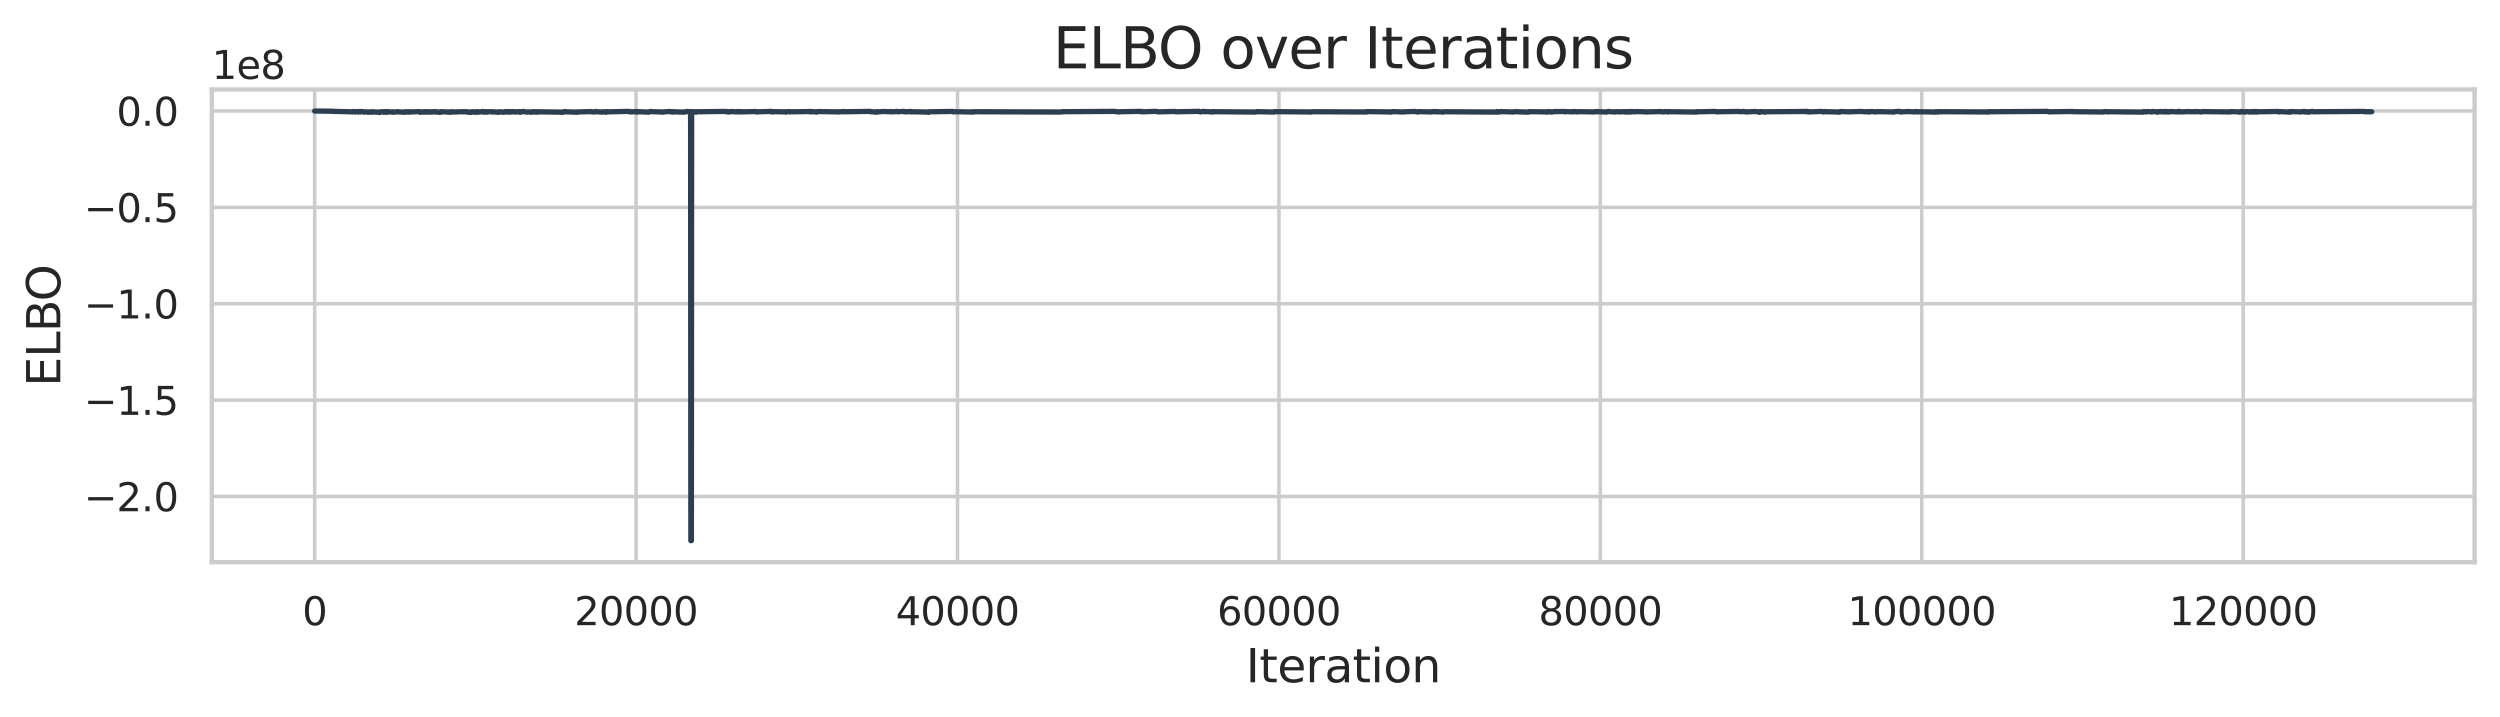 <?xml version="1.0" encoding="utf-8" standalone="no"?>
<!DOCTYPE svg PUBLIC "-//W3C//DTD SVG 1.1//EN"
  "http://www.w3.org/Graphics/SVG/1.1/DTD/svg11.dtd">
<svg xmlns:xlink="http://www.w3.org/1999/xlink" width="708.083pt" height="203.145pt" viewBox="0 0 708.083 203.145" xmlns="http://www.w3.org/2000/svg" version="1.1">
 <defs>
  <style type="text/css">*{stroke-linejoin: round; stroke-linecap: butt}</style>
 </defs>
 <g id="figure_1">
  <g id="patch_1">
   <path d="M 0 203.145 
L 708.083 203.145 
L 708.083 0 
L 0 0 
z
" style="fill: #ffffff"/>
  </g>
  <g id="axes_1">
   <g id="patch_2">
    <path d="M 59.993 159.218 
L 700.883 159.218 
L 700.883 25.358 
L 59.993 25.358 
z
" style="fill: #ffffff"/>
   </g>
   <g id="matplotlib.axis_1">
    <g id="xtick_1">
     <g id="line2d_1">
      <path d="M 89.124 159.218 
L 89.124 25.358 
" clip-path="url(#pc1c35d0d54)" style="fill: none; stroke: #cccccc; stroke-linecap: round"/>
     </g>
     <g id="text_1">
      <!-- 0 -->
      <g style="fill: #262626" transform="translate(85.625 177.076) scale(0.11 -0.11)">
       <defs>
        <path id="DejaVuSans-30" d="M 2034 4250 
Q 1547 4250 1301 3770 
Q 1056 3291 1056 2328 
Q 1056 1369 1301 889 
Q 1547 409 2034 409 
Q 2525 409 2770 889 
Q 3016 1369 3016 2328 
Q 3016 3291 2770 3770 
Q 2525 4250 2034 4250 
z
M 2034 4750 
Q 2819 4750 3233 4129 
Q 3647 3509 3647 2328 
Q 3647 1150 3233 529 
Q 2819 -91 2034 -91 
Q 1250 -91 836 529 
Q 422 1150 422 2328 
Q 422 3509 836 4129 
Q 1250 4750 2034 4750 
z
" transform="scale(0.016)"/>
       </defs>
       <use xlink:href="#DejaVuSans-30"/>
      </g>
     </g>
    </g>
    <g id="xtick_2">
     <g id="line2d_2">
      <path d="M 180.16 159.218 
L 180.16 25.358 
" clip-path="url(#pc1c35d0d54)" style="fill: none; stroke: #cccccc; stroke-linecap: round"/>
     </g>
     <g id="text_2">
      <!-- 20000 -->
      <g style="fill: #262626" transform="translate(162.663 177.076) scale(0.11 -0.11)">
       <defs>
        <path id="DejaVuSans-32" d="M 1228 531 
L 3431 531 
L 3431 0 
L 469 0 
L 469 531 
Q 828 903 1448 1529 
Q 2069 2156 2228 2338 
Q 2531 2678 2651 2914 
Q 2772 3150 2772 3378 
Q 2772 3750 2511 3984 
Q 2250 4219 1831 4219 
Q 1534 4219 1204 4116 
Q 875 4013 500 3803 
L 500 4441 
Q 881 4594 1212 4672 
Q 1544 4750 1819 4750 
Q 2544 4750 2975 4387 
Q 3406 4025 3406 3419 
Q 3406 3131 3298 2873 
Q 3191 2616 2906 2266 
Q 2828 2175 2409 1742 
Q 1991 1309 1228 531 
z
" transform="scale(0.016)"/>
       </defs>
       <use xlink:href="#DejaVuSans-32"/>
       <use xlink:href="#DejaVuSans-30" x="63.623"/>
       <use xlink:href="#DejaVuSans-30" x="127.246"/>
       <use xlink:href="#DejaVuSans-30" x="190.869"/>
       <use xlink:href="#DejaVuSans-30" x="254.492"/>
      </g>
     </g>
    </g>
    <g id="xtick_3">
     <g id="line2d_3">
      <path d="M 271.196 159.218 
L 271.196 25.358 
" clip-path="url(#pc1c35d0d54)" style="fill: none; stroke: #cccccc; stroke-linecap: round"/>
     </g>
     <g id="text_3">
      <!-- 40000 -->
      <g style="fill: #262626" transform="translate(253.7 177.076) scale(0.11 -0.11)">
       <defs>
        <path id="DejaVuSans-34" d="M 2419 4116 
L 825 1625 
L 2419 1625 
L 2419 4116 
z
M 2253 4666 
L 3047 4666 
L 3047 1625 
L 3713 1625 
L 3713 1100 
L 3047 1100 
L 3047 0 
L 2419 0 
L 2419 1100 
L 313 1100 
L 313 1709 
L 2253 4666 
z
" transform="scale(0.016)"/>
       </defs>
       <use xlink:href="#DejaVuSans-34"/>
       <use xlink:href="#DejaVuSans-30" x="63.623"/>
       <use xlink:href="#DejaVuSans-30" x="127.246"/>
       <use xlink:href="#DejaVuSans-30" x="190.869"/>
       <use xlink:href="#DejaVuSans-30" x="254.492"/>
      </g>
     </g>
    </g>
    <g id="xtick_4">
     <g id="line2d_4">
      <path d="M 362.233 159.218 
L 362.233 25.358 
" clip-path="url(#pc1c35d0d54)" style="fill: none; stroke: #cccccc; stroke-linecap: round"/>
     </g>
     <g id="text_4">
      <!-- 60000 -->
      <g style="fill: #262626" transform="translate(344.736 177.076) scale(0.11 -0.11)">
       <defs>
        <path id="DejaVuSans-36" d="M 2113 2584 
Q 1688 2584 1439 2293 
Q 1191 2003 1191 1497 
Q 1191 994 1439 701 
Q 1688 409 2113 409 
Q 2538 409 2786 701 
Q 3034 994 3034 1497 
Q 3034 2003 2786 2293 
Q 2538 2584 2113 2584 
z
M 3366 4563 
L 3366 3988 
Q 3128 4100 2886 4159 
Q 2644 4219 2406 4219 
Q 1781 4219 1451 3797 
Q 1122 3375 1075 2522 
Q 1259 2794 1537 2939 
Q 1816 3084 2150 3084 
Q 2853 3084 3261 2657 
Q 3669 2231 3669 1497 
Q 3669 778 3244 343 
Q 2819 -91 2113 -91 
Q 1303 -91 875 529 
Q 447 1150 447 2328 
Q 447 3434 972 4092 
Q 1497 4750 2381 4750 
Q 2619 4750 2861 4703 
Q 3103 4656 3366 4563 
z
" transform="scale(0.016)"/>
       </defs>
       <use xlink:href="#DejaVuSans-36"/>
       <use xlink:href="#DejaVuSans-30" x="63.623"/>
       <use xlink:href="#DejaVuSans-30" x="127.246"/>
       <use xlink:href="#DejaVuSans-30" x="190.869"/>
       <use xlink:href="#DejaVuSans-30" x="254.492"/>
      </g>
     </g>
    </g>
    <g id="xtick_5">
     <g id="line2d_5">
      <path d="M 453.269 159.218 
L 453.269 25.358 
" clip-path="url(#pc1c35d0d54)" style="fill: none; stroke: #cccccc; stroke-linecap: round"/>
     </g>
     <g id="text_5">
      <!-- 80000 -->
      <g style="fill: #262626" transform="translate(435.772 177.076) scale(0.11 -0.11)">
       <defs>
        <path id="DejaVuSans-38" d="M 2034 2216 
Q 1584 2216 1326 1975 
Q 1069 1734 1069 1313 
Q 1069 891 1326 650 
Q 1584 409 2034 409 
Q 2484 409 2743 651 
Q 3003 894 3003 1313 
Q 3003 1734 2745 1975 
Q 2488 2216 2034 2216 
z
M 1403 2484 
Q 997 2584 770 2862 
Q 544 3141 544 3541 
Q 544 4100 942 4425 
Q 1341 4750 2034 4750 
Q 2731 4750 3128 4425 
Q 3525 4100 3525 3541 
Q 3525 3141 3298 2862 
Q 3072 2584 2669 2484 
Q 3125 2378 3379 2068 
Q 3634 1759 3634 1313 
Q 3634 634 3220 271 
Q 2806 -91 2034 -91 
Q 1263 -91 848 271 
Q 434 634 434 1313 
Q 434 1759 690 2068 
Q 947 2378 1403 2484 
z
M 1172 3481 
Q 1172 3119 1398 2916 
Q 1625 2713 2034 2713 
Q 2441 2713 2670 2916 
Q 2900 3119 2900 3481 
Q 2900 3844 2670 4047 
Q 2441 4250 2034 4250 
Q 1625 4250 1398 4047 
Q 1172 3844 1172 3481 
z
" transform="scale(0.016)"/>
       </defs>
       <use xlink:href="#DejaVuSans-38"/>
       <use xlink:href="#DejaVuSans-30" x="63.623"/>
       <use xlink:href="#DejaVuSans-30" x="127.246"/>
       <use xlink:href="#DejaVuSans-30" x="190.869"/>
       <use xlink:href="#DejaVuSans-30" x="254.492"/>
      </g>
     </g>
    </g>
    <g id="xtick_6">
     <g id="line2d_6">
      <path d="M 544.305 159.218 
L 544.305 25.358 
" clip-path="url(#pc1c35d0d54)" style="fill: none; stroke: #cccccc; stroke-linecap: round"/>
     </g>
     <g id="text_6">
      <!-- 100000 -->
      <g style="fill: #262626" transform="translate(523.309 177.076) scale(0.11 -0.11)">
       <defs>
        <path id="DejaVuSans-31" d="M 794 531 
L 1825 531 
L 1825 4091 
L 703 3866 
L 703 4441 
L 1819 4666 
L 2450 4666 
L 2450 531 
L 3481 531 
L 3481 0 
L 794 0 
L 794 531 
z
" transform="scale(0.016)"/>
       </defs>
       <use xlink:href="#DejaVuSans-31"/>
       <use xlink:href="#DejaVuSans-30" x="63.623"/>
       <use xlink:href="#DejaVuSans-30" x="127.246"/>
       <use xlink:href="#DejaVuSans-30" x="190.869"/>
       <use xlink:href="#DejaVuSans-30" x="254.492"/>
       <use xlink:href="#DejaVuSans-30" x="318.115"/>
      </g>
     </g>
    </g>
    <g id="xtick_7">
     <g id="line2d_7">
      <path d="M 635.341 159.218 
L 635.341 25.358 
" clip-path="url(#pc1c35d0d54)" style="fill: none; stroke: #cccccc; stroke-linecap: round"/>
     </g>
     <g id="text_7">
      <!-- 120000 -->
      <g style="fill: #262626" transform="translate(614.345 177.076) scale(0.11 -0.11)">
       <use xlink:href="#DejaVuSans-31"/>
       <use xlink:href="#DejaVuSans-32" x="63.623"/>
       <use xlink:href="#DejaVuSans-30" x="127.246"/>
       <use xlink:href="#DejaVuSans-30" x="190.869"/>
       <use xlink:href="#DejaVuSans-30" x="254.492"/>
       <use xlink:href="#DejaVuSans-30" x="318.115"/>
      </g>
     </g>
    </g>
    <g id="text_8">
     <!-- Iteration -->
     <g style="fill: #262626" transform="translate(352.866 193.241) scale(0.13 -0.13)">
      <defs>
       <path id="DejaVuSans-49" d="M 628 4666 
L 1259 4666 
L 1259 0 
L 628 0 
L 628 4666 
z
" transform="scale(0.016)"/>
       <path id="DejaVuSans-74" d="M 1172 4494 
L 1172 3500 
L 2356 3500 
L 2356 3053 
L 1172 3053 
L 1172 1153 
Q 1172 725 1289 603 
Q 1406 481 1766 481 
L 2356 481 
L 2356 0 
L 1766 0 
Q 1100 0 847 248 
Q 594 497 594 1153 
L 594 3053 
L 172 3053 
L 172 3500 
L 594 3500 
L 594 4494 
L 1172 4494 
z
" transform="scale(0.016)"/>
       <path id="DejaVuSans-65" d="M 3597 1894 
L 3597 1613 
L 953 1613 
Q 991 1019 1311 708 
Q 1631 397 2203 397 
Q 2534 397 2845 478 
Q 3156 559 3463 722 
L 3463 178 
Q 3153 47 2828 -22 
Q 2503 -91 2169 -91 
Q 1331 -91 842 396 
Q 353 884 353 1716 
Q 353 2575 817 3079 
Q 1281 3584 2069 3584 
Q 2775 3584 3186 3129 
Q 3597 2675 3597 1894 
z
M 3022 2063 
Q 3016 2534 2758 2815 
Q 2500 3097 2075 3097 
Q 1594 3097 1305 2825 
Q 1016 2553 972 2059 
L 3022 2063 
z
" transform="scale(0.016)"/>
       <path id="DejaVuSans-72" d="M 2631 2963 
Q 2534 3019 2420 3045 
Q 2306 3072 2169 3072 
Q 1681 3072 1420 2755 
Q 1159 2438 1159 1844 
L 1159 0 
L 581 0 
L 581 3500 
L 1159 3500 
L 1159 2956 
Q 1341 3275 1631 3429 
Q 1922 3584 2338 3584 
Q 2397 3584 2469 3576 
Q 2541 3569 2628 3553 
L 2631 2963 
z
" transform="scale(0.016)"/>
       <path id="DejaVuSans-61" d="M 2194 1759 
Q 1497 1759 1228 1600 
Q 959 1441 959 1056 
Q 959 750 1161 570 
Q 1363 391 1709 391 
Q 2188 391 2477 730 
Q 2766 1069 2766 1631 
L 2766 1759 
L 2194 1759 
z
M 3341 1997 
L 3341 0 
L 2766 0 
L 2766 531 
Q 2569 213 2275 61 
Q 1981 -91 1556 -91 
Q 1019 -91 701 211 
Q 384 513 384 1019 
Q 384 1609 779 1909 
Q 1175 2209 1959 2209 
L 2766 2209 
L 2766 2266 
Q 2766 2663 2505 2880 
Q 2244 3097 1772 3097 
Q 1472 3097 1187 3025 
Q 903 2953 641 2809 
L 641 3341 
Q 956 3463 1253 3523 
Q 1550 3584 1831 3584 
Q 2591 3584 2966 3190 
Q 3341 2797 3341 1997 
z
" transform="scale(0.016)"/>
       <path id="DejaVuSans-69" d="M 603 3500 
L 1178 3500 
L 1178 0 
L 603 0 
L 603 3500 
z
M 603 4863 
L 1178 4863 
L 1178 4134 
L 603 4134 
L 603 4863 
z
" transform="scale(0.016)"/>
       <path id="DejaVuSans-6f" d="M 1959 3097 
Q 1497 3097 1228 2736 
Q 959 2375 959 1747 
Q 959 1119 1226 758 
Q 1494 397 1959 397 
Q 2419 397 2687 759 
Q 2956 1122 2956 1747 
Q 2956 2369 2687 2733 
Q 2419 3097 1959 3097 
z
M 1959 3584 
Q 2709 3584 3137 3096 
Q 3566 2609 3566 1747 
Q 3566 888 3137 398 
Q 2709 -91 1959 -91 
Q 1206 -91 779 398 
Q 353 888 353 1747 
Q 353 2609 779 3096 
Q 1206 3584 1959 3584 
z
" transform="scale(0.016)"/>
       <path id="DejaVuSans-6e" d="M 3513 2113 
L 3513 0 
L 2938 0 
L 2938 2094 
Q 2938 2591 2744 2837 
Q 2550 3084 2163 3084 
Q 1697 3084 1428 2787 
Q 1159 2491 1159 1978 
L 1159 0 
L 581 0 
L 581 3500 
L 1159 3500 
L 1159 2956 
Q 1366 3272 1645 3428 
Q 1925 3584 2291 3584 
Q 2894 3584 3203 3211 
Q 3513 2838 3513 2113 
z
" transform="scale(0.016)"/>
      </defs>
      <use xlink:href="#DejaVuSans-49"/>
      <use xlink:href="#DejaVuSans-74" x="29.492"/>
      <use xlink:href="#DejaVuSans-65" x="68.701"/>
      <use xlink:href="#DejaVuSans-72" x="130.225"/>
      <use xlink:href="#DejaVuSans-61" x="171.338"/>
      <use xlink:href="#DejaVuSans-74" x="232.617"/>
      <use xlink:href="#DejaVuSans-69" x="271.826"/>
      <use xlink:href="#DejaVuSans-6f" x="299.609"/>
      <use xlink:href="#DejaVuSans-6e" x="360.791"/>
     </g>
    </g>
   </g>
   <g id="matplotlib.axis_2">
    <g id="ytick_1">
     <g id="line2d_8">
      <path d="M 59.993 140.621 
L 700.883 140.621 
" clip-path="url(#pc1c35d0d54)" style="fill: none; stroke: #cccccc; stroke-linecap: round"/>
     </g>
     <g id="text_9">
      <!-- −2.0 -->
      <g style="fill: #262626" transform="translate(23.782 144.801) scale(0.11 -0.11)">
       <defs>
        <path id="DejaVuSans-2212" d="M 678 2272 
L 4684 2272 
L 4684 1741 
L 678 1741 
L 678 2272 
z
" transform="scale(0.016)"/>
        <path id="DejaVuSans-2e" d="M 684 794 
L 1344 794 
L 1344 0 
L 684 0 
L 684 794 
z
" transform="scale(0.016)"/>
       </defs>
       <use xlink:href="#DejaVuSans-2212"/>
       <use xlink:href="#DejaVuSans-32" x="83.789"/>
       <use xlink:href="#DejaVuSans-2e" x="147.412"/>
       <use xlink:href="#DejaVuSans-30" x="179.199"/>
      </g>
     </g>
    </g>
    <g id="ytick_2">
     <g id="line2d_9">
      <path d="M 59.993 113.325 
L 700.883 113.325 
" clip-path="url(#pc1c35d0d54)" style="fill: none; stroke: #cccccc; stroke-linecap: round"/>
     </g>
     <g id="text_10">
      <!-- −1.5 -->
      <g style="fill: #262626" transform="translate(23.782 117.504) scale(0.11 -0.11)">
       <defs>
        <path id="DejaVuSans-35" d="M 691 4666 
L 3169 4666 
L 3169 4134 
L 1269 4134 
L 1269 2991 
Q 1406 3038 1543 3061 
Q 1681 3084 1819 3084 
Q 2600 3084 3056 2656 
Q 3513 2228 3513 1497 
Q 3513 744 3044 326 
Q 2575 -91 1722 -91 
Q 1428 -91 1123 -41 
Q 819 9 494 109 
L 494 744 
Q 775 591 1075 516 
Q 1375 441 1709 441 
Q 2250 441 2565 725 
Q 2881 1009 2881 1497 
Q 2881 1984 2565 2268 
Q 2250 2553 1709 2553 
Q 1456 2553 1204 2497 
Q 953 2441 691 2322 
L 691 4666 
z
" transform="scale(0.016)"/>
       </defs>
       <use xlink:href="#DejaVuSans-2212"/>
       <use xlink:href="#DejaVuSans-31" x="83.789"/>
       <use xlink:href="#DejaVuSans-2e" x="147.412"/>
       <use xlink:href="#DejaVuSans-35" x="179.199"/>
      </g>
     </g>
    </g>
    <g id="ytick_3">
     <g id="line2d_10">
      <path d="M 59.993 86.029 
L 700.883 86.029 
" clip-path="url(#pc1c35d0d54)" style="fill: none; stroke: #cccccc; stroke-linecap: round"/>
     </g>
     <g id="text_11">
      <!-- −1.0 -->
      <g style="fill: #262626" transform="translate(23.782 90.208) scale(0.11 -0.11)">
       <use xlink:href="#DejaVuSans-2212"/>
       <use xlink:href="#DejaVuSans-31" x="83.789"/>
       <use xlink:href="#DejaVuSans-2e" x="147.412"/>
       <use xlink:href="#DejaVuSans-30" x="179.199"/>
      </g>
     </g>
    </g>
    <g id="ytick_4">
     <g id="line2d_11">
      <path d="M 59.993 58.733 
L 700.883 58.733 
" clip-path="url(#pc1c35d0d54)" style="fill: none; stroke: #cccccc; stroke-linecap: round"/>
     </g>
     <g id="text_12">
      <!-- −0.5 -->
      <g style="fill: #262626" transform="translate(23.782 62.912) scale(0.11 -0.11)">
       <use xlink:href="#DejaVuSans-2212"/>
       <use xlink:href="#DejaVuSans-30" x="83.789"/>
       <use xlink:href="#DejaVuSans-2e" x="147.412"/>
       <use xlink:href="#DejaVuSans-35" x="179.199"/>
      </g>
     </g>
    </g>
    <g id="ytick_5">
     <g id="line2d_12">
      <path d="M 59.993 31.437 
L 700.883 31.437 
" clip-path="url(#pc1c35d0d54)" style="fill: none; stroke: #cccccc; stroke-linecap: round"/>
     </g>
     <g id="text_13">
      <!-- 0.0 -->
      <g style="fill: #262626" transform="translate(32.999 35.616) scale(0.11 -0.11)">
       <use xlink:href="#DejaVuSans-30"/>
       <use xlink:href="#DejaVuSans-2e" x="63.623"/>
       <use xlink:href="#DejaVuSans-30" x="95.41"/>
      </g>
     </g>
    </g>
    <g id="text_14">
     <!-- ELBO -->
     <g style="fill: #262626" transform="translate(17.078 109.479) rotate(-90) scale(0.13 -0.13)">
      <defs>
       <path id="DejaVuSans-45" d="M 628 4666 
L 3578 4666 
L 3578 4134 
L 1259 4134 
L 1259 2753 
L 3481 2753 
L 3481 2222 
L 1259 2222 
L 1259 531 
L 3634 531 
L 3634 0 
L 628 0 
L 628 4666 
z
" transform="scale(0.016)"/>
       <path id="DejaVuSans-4c" d="M 628 4666 
L 1259 4666 
L 1259 531 
L 3531 531 
L 3531 0 
L 628 0 
L 628 4666 
z
" transform="scale(0.016)"/>
       <path id="DejaVuSans-42" d="M 1259 2228 
L 1259 519 
L 2272 519 
Q 2781 519 3026 730 
Q 3272 941 3272 1375 
Q 3272 1813 3026 2020 
Q 2781 2228 2272 2228 
L 1259 2228 
z
M 1259 4147 
L 1259 2741 
L 2194 2741 
Q 2656 2741 2882 2914 
Q 3109 3088 3109 3444 
Q 3109 3797 2882 3972 
Q 2656 4147 2194 4147 
L 1259 4147 
z
M 628 4666 
L 2241 4666 
Q 2963 4666 3353 4366 
Q 3744 4066 3744 3513 
Q 3744 3084 3544 2831 
Q 3344 2578 2956 2516 
Q 3422 2416 3680 2098 
Q 3938 1781 3938 1306 
Q 3938 681 3513 340 
Q 3088 0 2303 0 
L 628 0 
L 628 4666 
z
" transform="scale(0.016)"/>
       <path id="DejaVuSans-4f" d="M 2522 4238 
Q 1834 4238 1429 3725 
Q 1025 3213 1025 2328 
Q 1025 1447 1429 934 
Q 1834 422 2522 422 
Q 3209 422 3611 934 
Q 4013 1447 4013 2328 
Q 4013 3213 3611 3725 
Q 3209 4238 2522 4238 
z
M 2522 4750 
Q 3503 4750 4090 4092 
Q 4678 3434 4678 2328 
Q 4678 1225 4090 567 
Q 3503 -91 2522 -91 
Q 1538 -91 948 565 
Q 359 1222 359 2328 
Q 359 3434 948 4092 
Q 1538 4750 2522 4750 
z
" transform="scale(0.016)"/>
      </defs>
      <use xlink:href="#DejaVuSans-45"/>
      <use xlink:href="#DejaVuSans-4c" x="63.184"/>
      <use xlink:href="#DejaVuSans-42" x="118.896"/>
      <use xlink:href="#DejaVuSans-4f" x="185.75"/>
     </g>
    </g>
    <g id="text_15">
     <!-- 1e8 -->
     <g style="fill: #262626" transform="translate(59.993 22.358) scale(0.11 -0.11)">
      <use xlink:href="#DejaVuSans-31"/>
      <use xlink:href="#DejaVuSans-65" x="63.623"/>
      <use xlink:href="#DejaVuSans-38" x="125.146"/>
     </g>
    </g>
   </g>
   <g id="PolyCollection_1"/>
   <g id="line2d_13">
    <path d="M 89.124 31.45 
L 89.361 31.445 
L 94.386 31.505 
L 94.472 31.555 
L 94.5 31.549 
L 99.652 31.664 
L 99.739 31.723 
L 99.771 31.685 
L 99.912 31.602 
L 99.798 31.719 
L 99.925 31.61 
L 99.948 31.664 
L 100.026 31.577 
L 100.03 31.577 
L 100.522 31.685 
L 100.531 31.729 
L 100.613 31.632 
L 100.626 31.662 
L 100.786 31.617 
L 100.868 31.627 
L 100.9 31.591 
L 101.377 31.685 
L 101.409 31.765 
L 101.491 31.738 
L 101.664 31.582 
L 101.696 31.617 
L 101.778 31.583 
L 102.06 31.673 
L 102.133 31.724 
L 102.17 31.661 
L 102.37 31.558 
L 102.488 31.559 
L 102.702 31.656 
L 103.025 31.749 
L 103.112 31.696 
L 103.144 31.765 
L 103.33 31.691 
L 103.471 31.723 
L 103.362 31.638 
L 103.494 31.679 
L 104.309 31.784 
L 104.345 31.809 
L 104.404 31.734 
L 104.587 31.672 
L 104.591 31.682 
L 105.178 31.771 
L 105.192 31.807 
L 105.256 31.717 
L 105.278 31.718 
L 105.333 31.757 
L 105.397 31.687 
L 105.442 31.631 
L 105.479 31.721 
L 105.501 31.722 
L 105.629 31.762 
L 105.561 31.677 
L 105.638 31.756 
L 105.72 31.685 
L 105.665 31.766 
L 105.761 31.706 
L 107.481 31.816 
L 107.518 31.862 
L 107.582 31.785 
L 107.641 31.711 
L 107.709 31.742 
L 107.773 31.659 
L 107.855 31.728 
L 108.324 31.68 
L 108.369 31.636 
L 108.433 31.692 
L 108.692 31.799 
L 108.729 31.81 
L 108.77 31.713 
L 108.774 31.713 
L 108.829 31.776 
L 108.888 31.692 
L 109.084 31.584 
L 109.088 31.603 
L 109.225 31.657 
L 109.343 31.691 
L 109.348 31.67 
L 109.493 31.78 
L 109.589 31.825 
L 109.63 31.779 
L 109.812 31.594 
L 109.839 31.641 
L 111.023 31.75 
L 111.027 31.77 
L 111.105 31.687 
L 111.123 31.701 
L 111.237 31.777 
L 111.25 31.71 
L 111.269 31.68 
L 111.328 31.799 
L 111.341 31.785 
L 111.351 31.792 
L 111.41 31.699 
L 111.414 31.69 
L 111.464 31.779 
L 111.505 31.745 
L 111.637 31.784 
L 111.528 31.724 
L 111.651 31.763 
L 112.561 31.674 
L 112.68 31.624 
L 113.021 31.697 
L 113.057 31.738 
L 113.135 31.703 
L 114.519 31.8 
L 114.582 31.807 
L 114.614 31.762 
L 114.619 31.762 
L 114.751 31.649 
L 114.769 31.7 
L 114.878 31.779 
L 114.892 31.747 
L 115.452 31.637 
L 115.511 31.647 
L 115.465 31.658 
L 115.525 31.688 
L 115.616 31.761 
L 115.638 31.738 
L 115.666 31.733 
L 115.679 31.781 
L 115.734 31.783 
L 115.82 31.746 
L 115.77 31.68 
L 115.829 31.735 
L 116.039 31.681 
L 116.048 31.697 
L 116.162 31.742 
L 116.075 31.673 
L 116.194 31.717 
L 118.688 31.62 
L 118.724 31.595 
L 118.747 31.65 
L 118.793 31.647 
L 118.925 31.795 
L 118.979 31.747 
L 119.016 31.72 
L 119.07 31.81 
L 119.079 31.802 
L 119.148 31.716 
L 119.23 31.766 
L 119.817 31.66 
L 119.89 31.683 
L 119.903 31.722 
L 119.908 31.722 
L 119.931 31.759 
L 120.017 31.702 
L 120.054 31.781 
L 120.145 31.692 
L 120.286 31.625 
L 120.45 31.681 
L 120.532 31.766 
L 120.572 31.749 
L 120.873 31.652 
L 120.987 31.634 
L 120.991 31.643 
L 121.023 31.633 
L 121.06 31.7 
L 121.087 31.688 
L 121.223 31.741 
L 121.287 31.683 
L 121.337 31.717 
L 121.369 31.765 
L 121.437 31.666 
L 121.974 31.773 
L 122.015 31.765 
L 122.038 31.679 
L 122.047 31.667 
L 122.097 31.767 
L 122.125 31.748 
L 122.475 31.645 
L 122.489 31.636 
L 122.548 31.741 
L 122.562 31.725 
L 123.203 31.619 
L 123.213 31.589 
L 123.249 31.717 
L 123.299 31.699 
L 123.358 31.675 
L 123.408 31.726 
L 123.44 31.772 
L 123.486 31.657 
L 123.499 31.669 
L 123.513 31.687 
L 123.604 31.708 
L 123.718 31.716 
L 123.645 31.657 
L 123.727 31.699 
L 124.414 31.803 
L 124.46 31.832 
L 124.523 31.781 
L 124.528 31.77 
L 124.56 31.848 
L 124.624 31.826 
L 124.66 31.728 
L 124.733 31.755 
L 124.792 31.668 
L 124.81 31.631 
L 124.951 31.706 
L 125.07 31.7 
L 125.329 31.722 
L 125.334 31.707 
L 125.42 31.637 
L 125.457 31.661 
L 127.227 31.769 
L 127.336 31.762 
L 127.291 31.705 
L 127.341 31.761 
L 127.368 31.774 
L 127.409 31.701 
L 127.428 31.694 
L 127.441 31.675 
L 127.505 31.787 
L 127.509 31.787 
L 127.578 31.73 
L 127.628 31.816 
L 127.783 31.743 
L 127.796 31.775 
L 127.837 31.679 
L 127.874 31.649 
L 127.919 31.723 
L 127.946 31.685 
L 128.069 31.716 
L 128.088 31.69 
L 128.22 31.671 
L 128.347 31.737 
L 128.484 31.683 
L 128.52 31.735 
L 130.928 31.646 
L 131.001 31.665 
L 131.042 31.624 
L 131.128 31.652 
L 131.137 31.679 
L 131.228 31.653 
L 131.251 31.688 
L 131.642 31.676 
L 131.756 31.654 
L 131.77 31.661 
L 131.943 31.607 
L 132.303 31.689 
L 132.421 31.775 
L 132.712 31.755 
L 132.717 31.778 
L 132.767 31.811 
L 132.808 31.718 
L 133.295 31.814 
L 133.313 31.862 
L 133.39 31.738 
L 133.399 31.76 
L 133.691 31.66 
L 133.695 31.646 
L 133.768 31.742 
L 133.782 31.737 
L 133.818 31.69 
L 133.887 31.706 
L 134.019 31.672 
L 133.909 31.74 
L 134.023 31.687 
L 134.078 31.727 
L 134.132 31.673 
L 134.615 31.794 
L 134.624 31.831 
L 134.715 31.745 
L 134.847 31.637 
L 134.961 31.628 
L 135.093 31.765 
L 135.138 31.734 
L 135.197 31.78 
L 135.261 31.702 
L 135.416 31.626 
L 135.425 31.651 
L 135.493 31.755 
L 135.625 31.768 
L 135.908 31.727 
L 136.568 31.617 
L 136.618 31.566 
L 136.677 31.643 
L 136.809 31.716 
L 136.731 31.602 
L 136.813 31.704 
L 136.891 31.694 
L 136.913 31.654 
L 137.141 31.778 
L 137.146 31.772 
L 137.337 31.646 
L 137.346 31.626 
L 137.382 31.678 
L 137.446 31.667 
L 137.573 31.761 
L 137.473 31.644 
L 137.578 31.743 
L 137.792 31.622 
L 137.797 31.642 
L 137.979 31.739 
L 137.992 31.765 
L 138.056 31.674 
L 138.088 31.727 
L 138.894 31.625 
L 139.016 31.612 
L 139.412 31.702 
L 139.426 31.743 
L 139.513 31.661 
L 139.517 31.666 
L 140.874 31.776 
L 140.951 31.782 
L 140.883 31.769 
L 140.978 31.744 
L 140.983 31.73 
L 141.051 31.843 
L 141.083 31.774 
L 141.206 31.752 
L 141.37 31.674 
L 141.379 31.681 
L 141.497 31.715 
L 141.511 31.697 
L 141.552 31.653 
L 141.616 31.732 
L 141.62 31.716 
L 141.675 31.729 
L 141.711 31.67 
L 141.729 31.695 
L 142.644 31.802 
L 142.653 31.811 
L 142.717 31.718 
L 142.726 31.723 
L 142.826 31.734 
L 142.781 31.776 
L 142.835 31.746 
L 142.849 31.724 
L 142.963 31.745 
L 143.077 31.648 
L 143.081 31.65 
L 143.163 31.591 
L 143.186 31.62 
L 143.222 31.612 
L 143.218 31.643 
L 143.286 31.661 
L 143.4 31.741 
L 143.413 31.713 
L 143.464 31.65 
L 143.536 31.708 
L 143.841 31.579 
L 143.896 31.585 
L 143.928 31.637 
L 144.087 31.774 
L 144.233 31.664 
L 144.41 31.741 
L 144.506 31.661 
L 144.538 31.698 
L 144.588 31.689 
L 144.597 31.63 
L 144.615 31.618 
L 144.683 31.72 
L 144.811 31.745 
L 144.938 31.653 
L 144.952 31.73 
L 145.348 31.626 
L 145.38 31.603 
L 145.407 31.667 
L 145.457 31.648 
L 145.58 31.679 
L 145.585 31.673 
L 145.639 31.612 
L 145.703 31.663 
L 145.826 31.738 
L 147.069 31.636 
L 147.1 31.624 
L 147.137 31.708 
L 147.155 31.709 
L 147.314 31.83 
L 147.355 31.782 
L 147.483 31.67 
L 147.537 31.63 
L 147.606 31.673 
L 148.252 31.567 
L 148.266 31.545 
L 148.316 31.639 
L 148.339 31.644 
L 149.344 31.745 
L 149.354 31.759 
L 149.422 31.685 
L 149.44 31.687 
L 150.533 31.795 
L 150.583 31.719 
L 150.633 31.754 
L 150.746 31.637 
L 150.801 31.717 
L 150.91 31.727 
L 150.842 31.687 
L 150.915 31.72 
L 151.042 31.673 
L 151.179 31.63 
L 151.07 31.707 
L 151.183 31.641 
L 151.224 31.696 
L 151.297 31.645 
L 151.37 31.741 
L 151.457 31.71 
L 151.488 31.755 
L 151.848 31.689 
L 151.912 31.628 
L 151.948 31.722 
L 151.953 31.716 
L 152.066 31.737 
L 151.966 31.698 
L 152.085 31.726 
L 152.244 31.781 
L 152.249 31.772 
L 152.371 31.675 
L 159.377 31.783 
L 159.404 31.845 
L 159.472 31.731 
L 159.9 31.62 
L 160.032 31.584 
L 160.037 31.592 
L 160.21 31.654 
L 160.232 31.637 
L 160.255 31.69 
L 160.314 31.678 
L 163.464 31.788 
L 163.469 31.807 
L 163.555 31.714 
L 163.56 31.721 
L 167.106 31.618 
L 167.201 31.588 
L 167.215 31.627 
L 168.266 31.735 
L 168.307 31.741 
L 168.353 31.673 
L 168.357 31.673 
L 168.794 31.57 
L 168.803 31.557 
L 168.881 31.645 
L 170.547 31.752 
L 170.588 31.77 
L 170.642 31.701 
L 170.824 31.645 
L 171.453 31.751 
L 171.507 31.774 
L 171.525 31.722 
L 171.566 31.741 
L 171.621 31.807 
L 171.68 31.712 
L 171.862 31.588 
L 171.88 31.622 
L 172.008 31.689 
L 172.013 31.683 
L 178.094 31.548 
L 178.098 31.533 
L 178.171 31.637 
L 178.18 31.626 
L 178.321 31.697 
L 178.731 31.623 
L 178.74 31.654 
L 178.795 31.693 
L 178.849 31.656 
L 178.922 31.727 
L 178.954 31.703 
L 180.015 31.606 
L 180.019 31.588 
L 180.087 31.644 
L 180.119 31.63 
L 180.342 31.691 
L 180.361 31.775 
L 180.452 31.691 
L 180.552 31.679 
L 180.565 31.69 
L 180.77 31.593 
L 181.216 31.688 
L 181.253 31.719 
L 181.298 31.641 
L 181.321 31.664 
L 183.702 31.766 
L 183.77 31.788 
L 183.715 31.759 
L 183.802 31.751 
L 183.92 31.668 
L 183.925 31.689 
L 184.33 31.596 
L 184.375 31.542 
L 184.425 31.628 
L 184.434 31.628 
L 187.753 31.737 
L 187.807 31.78 
L 187.762 31.717 
L 187.857 31.706 
L 189.596 31.598 
L 189.619 31.544 
L 189.669 31.624 
L 189.71 31.6 
L 190.133 31.707 
L 190.138 31.714 
L 190.188 31.647 
L 190.211 31.642 
L 190.252 31.673 
L 190.329 31.599 
L 190.429 31.713 
L 190.452 31.686 
L 190.493 31.672 
L 190.538 31.736 
L 190.557 31.76 
L 190.611 31.695 
L 190.648 31.714 
L 190.784 31.656 
L 190.798 31.67 
L 193.747 31.775 
L 193.779 31.776 
L 193.802 31.72 
L 193.829 31.705 
L 194.58 31.599 
L 194.717 31.566 
L 194.721 31.578 
L 194.822 31.613 
L 194.735 31.59 
L 194.826 31.619 
L 194.926 31.717 
L 194.876 31.596 
L 194.967 31.69 
L 195.6 31.622 
L 195.673 153.133 
L 195.714 153.116 
L 195.796 153.086 
L 195.828 153.123 
L 195.896 31.588 
L 195.941 31.627 
L 196.802 31.69 
L 196.838 31.753 
L 196.897 31.659 
L 196.915 31.715 
L 197.061 31.677 
L 196.966 31.752 
L 197.066 31.683 
L 197.129 31.769 
L 197.193 31.665 
L 205.204 31.561 
L 205.327 31.55 
L 205.332 31.556 
L 205.796 31.655 
L 205.919 31.602 
L 205.851 31.697 
L 205.928 31.613 
L 206.429 31.722 
L 206.52 31.722 
L 206.529 31.68 
L 206.675 31.618 
L 206.565 31.703 
L 206.679 31.625 
L 206.725 31.646 
L 206.784 31.597 
L 206.825 31.6 
L 206.866 31.661 
L 206.875 31.66 
L 206.984 31.623 
L 207.107 31.579 
L 207.03 31.648 
L 207.125 31.593 
L 208.454 31.68 
L 208.468 31.708 
L 208.477 31.662 
L 208.568 31.69 
L 208.705 31.702 
L 208.709 31.69 
L 208.846 31.571 
L 208.855 31.577 
L 209.328 31.69 
L 209.374 31.727 
L 209.415 31.653 
L 209.428 31.653 
L 209.451 31.678 
L 209.592 31.599 
L 209.656 31.661 
L 209.711 31.632 
L 209.838 31.583 
L 210.016 31.681 
L 210.02 31.675 
L 210.129 31.653 
L 210.061 31.737 
L 210.152 31.681 
L 213.926 31.601 
L 213.935 31.566 
L 214.021 31.636 
L 214.03 31.628 
L 214.426 31.721 
L 214.435 31.748 
L 214.522 31.677 
L 214.531 31.677 
L 218.2 31.566 
L 218.332 31.524 
L 218.345 31.536 
L 218.505 31.634 
L 218.514 31.671 
L 218.609 31.607 
L 218.81 31.717 
L 218.864 31.727 
L 218.896 31.656 
L 218.901 31.656 
L 219.005 31.589 
L 219.028 31.619 
L 222.433 31.694 
L 222.529 31.74 
L 222.547 31.733 
L 222.588 31.772 
L 222.706 31.654 
L 222.861 31.682 
L 223.539 31.615 
L 223.566 31.593 
L 223.612 31.666 
L 223.635 31.67 
L 223.767 31.703 
L 223.78 31.678 
L 229.069 31.595 
L 229.101 31.559 
L 229.179 31.594 
L 229.429 31.706 
L 229.52 31.71 
L 229.456 31.693 
L 229.538 31.688 
L 229.693 31.579 
L 229.725 31.621 
L 229.825 31.637 
L 229.743 31.604 
L 229.839 31.609 
L 229.943 31.616 
L 229.962 31.595 
L 230.016 31.667 
L 230.08 31.62 
L 231.113 31.72 
L 231.195 31.749 
L 231.222 31.722 
L 231.395 31.661 
L 231.491 31.7 
L 231.514 31.678 
L 231.655 31.592 
L 237.636 31.695 
L 237.75 31.724 
L 237.659 31.666 
L 237.759 31.713 
L 238.519 31.605 
L 238.56 31.569 
L 238.619 31.65 
L 238.765 31.679 
L 238.947 31.617 
L 239.093 31.641 
L 239.184 31.598 
L 239.202 31.653 
L 246.385 31.549 
L 246.398 31.533 
L 246.43 31.597 
L 246.48 31.591 
L 246.53 31.573 
L 246.612 31.642 
L 248.16 31.75 
L 248.233 31.784 
L 248.264 31.704 
L 248.428 31.619 
L 248.437 31.633 
L 248.515 31.747 
L 248.451 31.616 
L 248.565 31.7 
L 248.683 31.698 
L 248.688 31.704 
L 249.757 31.619 
L 249.776 31.576 
L 249.871 31.6 
L 250.158 31.58 
L 251.897 31.645 
L 252.02 31.593 
L 252.12 31.566 
L 252.147 31.592 
L 252.293 31.684 
L 253.963 31.596 
L 254 31.539 
L 254.05 31.642 
L 254.068 31.642 
L 254.164 31.642 
L 254.182 31.661 
L 255.875 31.55 
L 255.907 31.538 
L 255.966 31.608 
L 256.139 31.675 
L 256.144 31.668 
L 256.307 31.602 
L 256.412 31.657 
L 256.43 31.646 
L 256.485 31.61 
L 256.526 31.663 
L 256.54 31.659 
L 256.69 31.707 
L 256.845 31.673 
L 257.887 31.567 
L 257.932 31.559 
L 257.978 31.63 
L 258.101 31.714 
L 258.224 31.628 
L 258.242 31.641 
L 258.374 31.662 
L 258.42 31.694 
L 258.488 31.656 
L 262.899 31.749 
L 262.944 31.842 
L 263.012 31.763 
L 263.135 31.672 
L 269.713 31.559 
L 269.744 31.544 
L 269.781 31.602 
L 269.813 31.602 
L 270.068 31.697 
L 270.086 31.718 
L 270.163 31.633 
L 275.603 31.738 
L 275.616 31.764 
L 275.689 31.639 
L 275.698 31.654 
L 300.524 31.736 
L 300.615 31.732 
L 300.592 31.707 
L 300.628 31.711 
L 300.797 31.633 
L 300.806 31.646 
L 315.772 31.544 
L 315.791 31.58 
L 315.886 31.573 
L 315.995 31.635 
L 316.009 31.605 
L 316.965 31.713 
L 317.065 31.713 
L 317.01 31.676 
L 317.074 31.691 
L 317.224 31.642 
L 317.101 31.725 
L 317.233 31.648 
L 322.873 31.547 
L 322.91 31.535 
L 322.969 31.586 
L 323.105 31.68 
L 323.26 31.634 
L 323.365 31.631 
L 323.315 31.612 
L 323.374 31.628 
L 323.506 31.569 
L 323.529 31.602 
L 323.706 31.676 
L 323.715 31.662 
L 327.188 31.545 
L 327.279 31.578 
L 327.288 31.587 
L 327.402 31.556 
L 327.53 31.568 
L 328.039 31.675 
L 328.058 31.716 
L 328.149 31.674 
L 332.619 31.568 
L 332.664 31.539 
L 332.737 31.595 
L 333.169 31.704 
L 333.247 31.681 
L 333.27 31.655 
L 339.455 31.543 
L 339.501 31.513 
L 339.551 31.592 
L 339.556 31.592 
L 340.034 31.698 
L 340.138 31.704 
L 340.152 31.679 
L 340.643 31.571 
L 340.794 31.532 
L 340.807 31.545 
L 341.149 31.627 
L 341.158 31.656 
L 341.249 31.589 
L 341.253 31.589 
L 343.22 31.698 
L 343.388 31.755 
L 343.552 31.619 
L 343.579 31.593 
L 343.698 31.641 
L 355.642 31.748 
L 355.683 31.704 
L 355.733 31.702 
L 355.856 31.634 
L 356.092 31.622 
L 356.138 31.684 
L 356.211 31.634 
L 360.826 31.739 
L 360.849 31.762 
L 360.899 31.656 
L 360.904 31.656 
L 361.031 31.61 
L 361.14 31.646 
L 361.058 31.589 
L 361.158 31.631 
L 361.263 31.603 
L 361.281 31.627 
L 371.446 31.728 
L 371.455 31.748 
L 371.532 31.652 
L 371.541 31.652 
L 386.781 31.721 
L 386.785 31.75 
L 386.853 31.649 
L 386.881 31.657 
L 386.976 31.642 
L 386.985 31.628 
L 387.099 31.6 
L 387.113 31.61 
L 387.268 31.709 
L 387.277 31.693 
L 387.45 31.614 
L 393.904 31.717 
L 393.945 31.658 
L 394.041 31.774 
L 394.373 31.612 
L 397.532 31.721 
L 397.6 31.696 
L 397.568 31.695 
L 397.632 31.675 
L 400.832 31.564 
L 400.896 31.592 
L 400.873 31.622 
L 400.928 31.619 
L 401.579 31.717 
L 401.606 31.744 
L 401.665 31.68 
L 401.688 31.695 
L 401.884 31.6 
L 401.888 31.605 
L 401.997 31.64 
L 402.002 31.616 
L 405.384 31.721 
L 405.402 31.729 
L 405.425 31.68 
L 405.479 31.678 
L 405.602 31.628 
L 405.607 31.642 
L 405.721 31.65 
L 405.73 31.644 
L 405.907 31.574 
L 405.912 31.584 
L 406.048 31.645 
L 406.076 31.619 
L 406.221 31.621 
L 406.226 31.631 
L 406.294 31.664 
L 406.34 31.627 
L 406.376 31.639 
L 406.463 31.593 
L 406.604 31.627 
L 406.722 31.613 
L 406.736 31.627 
L 406.845 31.625 
L 406.831 31.593 
L 406.85 31.619 
L 407.036 31.719 
L 407.109 31.644 
L 407.127 31.607 
L 407.164 31.672 
L 407.218 31.646 
L 408.716 31.748 
L 408.748 31.765 
L 408.784 31.707 
L 408.816 31.701 
L 408.939 31.655 
L 423.855 31.75 
L 423.896 31.775 
L 423.937 31.703 
L 423.946 31.703 
L 424.069 31.63 
L 424.183 31.655 
L 424.115 31.589 
L 424.192 31.647 
L 424.465 31.746 
L 424.501 31.762 
L 424.488 31.725 
L 424.57 31.714 
L 424.597 31.762 
L 424.706 31.702 
L 425.13 31.595 
L 425.175 31.573 
L 425.198 31.655 
L 425.23 31.647 
L 425.348 31.624 
L 428.543 31.722 
L 428.557 31.747 
L 428.603 31.686 
L 428.648 31.705 
L 428.789 31.683 
L 428.794 31.695 
L 429.54 31.596 
L 429.559 31.583 
L 429.631 31.663 
L 432.84 31.766 
L 432.845 31.776 
L 432.895 31.692 
L 432.931 31.714 
L 432.991 31.723 
L 433.054 31.634 
L 433.095 31.646 
L 433.118 31.601 
L 433.164 31.608 
L 433.346 31.672 
L 433.428 31.676 
L 433.45 31.63 
L 438.111 31.704 
L 438.193 31.771 
L 438.225 31.755 
L 438.416 31.613 
L 438.503 31.659 
L 438.53 31.63 
L 438.608 31.635 
L 438.635 31.664 
L 438.639 31.681 
L 438.73 31.617 
L 438.735 31.617 
L 438.885 31.631 
L 438.926 31.65 
L 439.004 31.624 
L 439.318 31.735 
L 439.431 31.737 
L 439.436 31.712 
L 439.568 31.699 
L 439.481 31.756 
L 439.573 31.706 
L 440.396 31.6 
L 440.46 31.566 
L 440.506 31.622 
L 442.691 31.582 
L 442.813 31.561 
L 442.818 31.573 
L 442.845 31.558 
L 442.95 31.605 
L 443.096 31.591 
L 443.269 31.703 
L 443.273 31.697 
L 443.492 31.601 
L 445.326 31.685 
L 445.376 31.693 
L 445.349 31.675 
L 445.426 31.657 
L 445.558 31.605 
L 445.717 31.655 
L 445.859 31.584 
L 445.736 31.668 
L 445.863 31.591 
L 446.719 31.687 
L 446.755 31.72 
L 446.778 31.671 
L 446.828 31.685 
L 446.956 31.623 
L 451.394 31.708 
L 451.398 31.732 
L 451.435 31.691 
L 451.503 31.698 
L 451.912 31.592 
L 451.99 31.599 
L 451.999 31.643 
L 452.013 31.636 
L 452.217 31.677 
L 452.222 31.671 
L 452.308 31.605 
L 452.34 31.623 
L 452.4 31.583 
L 452.454 31.632 
L 454.803 31.732 
L 454.917 31.778 
L 455.162 31.68 
L 455.272 31.618 
L 455.29 31.643 
L 455.386 31.636 
L 455.404 31.659 
L 455.604 31.551 
L 455.727 31.622 
L 457.411 31.721 
L 457.438 31.742 
L 457.516 31.692 
L 457.716 31.603 
L 457.534 31.731 
L 457.721 31.616 
L 458.736 31.713 
L 458.804 31.717 
L 458.831 31.669 
L 458.836 31.669 
L 460.019 31.663 
L 460.16 31.731 
L 460.033 31.638 
L 460.165 31.728 
L 460.26 31.737 
L 460.179 31.719 
L 460.274 31.725 
L 460.397 31.635 
L 460.479 31.661 
L 460.511 31.606 
L 460.784 31.705 
L 460.898 31.781 
L 460.807 31.696 
L 460.911 31.742 
L 461.103 31.632 
L 461.125 31.603 
L 461.185 31.671 
L 461.207 31.667 
L 461.33 31.715 
L 461.335 31.701 
L 461.458 31.624 
L 461.462 31.641 
L 461.499 31.661 
L 461.549 31.609 
L 461.567 31.615 
L 461.676 31.623 
L 461.585 31.629 
L 461.681 31.629 
L 461.858 31.747 
L 461.885 31.709 
L 462.127 31.562 
L 462.413 31.607 
L 462.509 31.629 
L 462.523 31.648 
L 462.568 31.63 
L 462.637 31.671 
L 462.75 31.68 
L 462.855 31.638 
L 462.791 31.69 
L 462.864 31.645 
L 463.064 31.629 
L 463.074 31.665 
L 463.146 31.644 
L 463.105 31.638 
L 463.174 31.621 
L 463.328 31.601 
L 463.433 31.651 
L 463.442 31.636 
L 463.615 31.598 
L 466.387 31.696 
L 466.451 31.736 
L 466.506 31.712 
L 466.66 31.685 
L 466.665 31.692 
L 470.138 31.614 
L 470.22 31.553 
L 470.247 31.604 
L 471.194 31.71 
L 471.249 31.719 
L 471.212 31.688 
L 471.299 31.677 
L 471.467 31.606 
L 471.558 31.631 
L 471.581 31.587 
L 472.355 31.684 
L 472.423 31.732 
L 472.464 31.686 
L 472.61 31.581 
L 472.773 31.643 
L 480.302 31.744 
L 480.416 31.758 
L 480.434 31.739 
L 480.539 31.617 
L 480.552 31.677 
L 485.505 31.569 
L 485.623 31.553 
L 485.528 31.59 
L 485.628 31.559 
L 486.206 31.656 
L 486.315 31.703 
L 486.324 31.688 
L 486.424 31.693 
L 486.392 31.659 
L 486.433 31.68 
L 486.506 31.628 
L 486.547 31.663 
L 492.442 31.562 
L 492.565 31.575 
L 492.729 31.624 
L 492.838 31.655 
L 493.816 31.583 
L 493.826 31.554 
L 493.885 31.629 
L 493.921 31.614 
L 494.813 31.724 
L 494.841 31.686 
L 494.923 31.689 
L 497.117 31.578 
L 497.148 31.572 
L 497.194 31.638 
L 497.203 31.644 
L 498.209 31.671 
L 498.323 31.825 
L 498.359 31.84 
L 498.414 31.771 
L 498.441 31.656 
L 498.546 31.705 
L 498.874 31.598 
L 498.914 31.643 
L 498.978 31.61 
L 499.097 31.662 
L 499.101 31.656 
L 499.916 31.744 
L 499.925 31.782 
L 499.998 31.652 
L 500.016 31.658 
L 511.359 31.578 
L 511.396 31.531 
L 511.468 31.575 
L 511.714 31.674 
L 511.751 31.677 
L 511.801 31.617 
L 511.81 31.617 
L 511.937 31.559 
L 512.046 31.584 
L 512.169 31.65 
L 512.283 31.637 
L 512.461 31.702 
L 512.547 31.723 
L 512.57 31.679 
L 512.638 31.716 
L 512.684 31.681 
L 515.829 31.57 
L 515.961 31.566 
L 516.088 31.58 
L 516.293 31.688 
L 516.393 31.707 
L 516.412 31.695 
L 516.507 31.676 
L 516.525 31.703 
L 516.789 31.616 
L 516.808 31.584 
L 516.903 31.607 
L 516.958 31.586 
L 517.017 31.641 
L 520.973 31.74 
L 521.023 31.796 
L 521.086 31.751 
L 521.287 31.582 
L 523.553 31.671 
L 523.59 31.717 
L 523.64 31.645 
L 523.663 31.674 
L 527.09 31.569 
L 527.195 31.59 
L 527.204 31.596 
L 528.61 31.688 
L 528.615 31.711 
L 528.679 31.631 
L 528.711 31.63 
L 528.838 31.665 
L 528.961 31.602 
L 529.339 31.691 
L 529.375 31.749 
L 529.453 31.701 
L 529.858 31.608 
L 529.89 31.57 
L 529.926 31.623 
L 529.967 31.62 
L 530.063 31.587 
L 530.094 31.623 
L 530.19 31.603 
L 530.135 31.598 
L 530.204 31.59 
L 531.128 31.685 
L 531.241 31.729 
L 531.2 31.658 
L 531.246 31.715 
L 531.719 31.609 
L 531.797 31.581 
L 531.833 31.608 
L 532.084 31.641 
L 532.193 31.624 
L 532.111 31.661 
L 532.206 31.629 
L 532.425 31.633 
L 532.466 31.677 
L 532.534 31.621 
L 536.403 31.729 
L 536.408 31.741 
L 536.467 31.624 
L 536.49 31.655 
L 537.751 31.547 
L 537.873 31.558 
L 537.974 31.651 
L 538.046 31.632 
L 538.092 31.681 
L 538.224 31.585 
L 538.251 31.614 
L 538.383 31.688 
L 538.388 31.68 
L 538.492 31.679 
L 538.415 31.733 
L 538.506 31.692 
L 540.486 31.587 
L 540.541 31.585 
L 540.568 31.63 
L 540.591 31.612 
L 542.157 31.697 
L 542.175 31.739 
L 542.257 31.672 
L 542.266 31.68 
L 542.375 31.666 
L 542.307 31.699 
L 542.38 31.673 
L 542.443 31.615 
L 542.507 31.647 
L 542.603 31.616 
L 542.534 31.625 
L 542.607 31.608 
L 542.762 31.573 
L 542.767 31.579 
L 543.012 31.712 
L 543.204 31.656 
L 543.326 31.677 
L 543.349 31.708 
L 543.463 31.679 
L 543.55 31.69 
L 543.577 31.649 
L 548.129 31.744 
L 548.142 31.77 
L 548.229 31.708 
L 548.233 31.714 
L 548.238 31.72 
L 548.265 31.658 
L 548.306 31.632 
L 548.83 31.731 
L 548.893 31.767 
L 548.934 31.703 
L 549.139 31.593 
L 549.731 31.661 
L 549.749 31.71 
L 549.836 31.639 
L 549.84 31.639 
L 562.986 31.717 
L 563.049 31.766 
L 563.095 31.72 
L 563.295 31.618 
L 563.3 31.607 
L 563.323 31.654 
L 563.386 31.66 
L 563.432 31.697 
L 563.496 31.652 
L 579.818 31.55 
L 579.923 31.578 
L 579.969 31.547 
L 580.041 31.605 
L 580.319 31.693 
L 580.374 31.716 
L 580.424 31.672 
L 586.81 31.575 
L 586.828 31.55 
L 586.892 31.625 
L 586.915 31.613 
L 587.015 31.602 
L 587.033 31.632 
L 595.654 31.727 
L 595.7 31.683 
L 595.768 31.726 
L 595.804 31.737 
L 595.832 31.671 
L 595.863 31.674 
L 596.005 31.615 
L 596.068 31.628 
L 596.032 31.607 
L 596.114 31.607 
L 597.215 31.69 
L 597.224 31.724 
L 597.32 31.654 
L 606.706 31.757 
L 606.852 31.79 
L 606.974 31.678 
L 606.861 31.796 
L 606.997 31.69 
L 607.202 31.614 
L 607.22 31.572 
L 607.311 31.632 
L 607.744 31.718 
L 607.753 31.746 
L 607.817 31.681 
L 607.853 31.709 
L 607.971 31.626 
L 608.008 31.663 
L 608.09 31.588 
L 609.3 31.694 
L 609.414 31.716 
L 609.328 31.671 
L 609.428 31.694 
L 609.455 31.704 
L 609.551 31.638 
L 609.587 31.589 
L 609.674 31.628 
L 609.783 31.614 
L 609.792 31.626 
L 609.819 31.642 
L 609.879 31.583 
L 609.901 31.61 
L 611.053 31.71 
L 611.108 31.8 
L 611.171 31.755 
L 611.426 31.606 
L 611.544 31.63 
L 611.549 31.623 
L 611.676 31.636 
L 611.699 31.619 
L 611.795 31.662 
L 611.922 31.634 
L 611.927 31.64 
L 611.94 31.669 
L 612.032 31.597 
L 612.173 31.578 
L 612.191 31.56 
L 612.4 31.714 
L 612.582 31.634 
L 612.723 31.674 
L 612.737 31.662 
L 612.769 31.62 
L 612.805 31.68 
L 612.842 31.671 
L 612.869 31.661 
L 612.96 31.705 
L 613.169 31.606 
L 613.21 31.558 
L 613.279 31.62 
L 613.438 31.735 
L 613.479 31.691 
L 613.638 31.589 
L 613.647 31.563 
L 613.72 31.632 
L 613.743 31.613 
L 614.112 31.694 
L 614.148 31.733 
L 614.194 31.654 
L 614.221 31.703 
L 614.367 31.602 
L 614.23 31.71 
L 614.403 31.646 
L 614.512 31.657 
L 614.517 31.651 
L 614.553 31.721 
L 614.622 31.695 
L 614.731 31.686 
L 614.74 31.676 
L 614.963 31.567 
L 615.058 31.584 
L 614.99 31.597 
L 615.072 31.598 
L 616.456 31.708 
L 616.579 31.689 
L 616.815 31.589 
L 616.843 31.565 
L 616.884 31.619 
L 616.92 31.599 
L 617.043 31.709 
L 617.052 31.684 
L 617.07 31.706 
L 617.111 31.642 
L 617.148 31.646 
L 617.271 31.554 
L 617.28 31.56 
L 617.394 31.61 
L 617.567 31.712 
L 619.761 31.603 
L 619.906 31.597 
L 620.052 31.66 
L 620.061 31.653 
L 621.759 31.642 
L 621.895 31.667 
L 621.772 31.623 
L 621.9 31.655 
L 621.991 31.621 
L 622.018 31.64 
L 622.027 31.651 
L 622.073 31.6 
L 622.118 31.594 
L 622.382 31.609 
L 623.434 31.706 
L 623.443 31.737 
L 623.539 31.668 
L 623.616 31.688 
L 623.657 31.64 
L 623.812 31.607 
L 631.618 31.712 
L 631.677 31.661 
L 631.732 31.701 
L 631.978 31.598 
L 632.046 31.643 
L 632.087 31.615 
L 634.294 31.712 
L 634.404 31.786 
L 634.426 31.774 
L 634.522 31.693 
L 634.631 31.588 
L 634.64 31.603 
L 634.804 31.642 
L 634.968 31.604 
L 634.973 31.61 
L 635.378 31.701 
L 635.423 31.732 
L 635.451 31.669 
L 635.487 31.691 
L 635.665 31.656 
L 635.751 31.677 
L 635.778 31.655 
L 635.783 31.646 
L 635.828 31.757 
L 635.847 31.765 
L 635.892 31.764 
L 635.901 31.717 
L 635.942 31.708 
L 636.188 31.619 
L 636.293 31.594 
L 636.297 31.611 
L 637.021 31.708 
L 637.026 31.728 
L 637.107 31.635 
L 637.117 31.642 
L 637.704 31.746 
L 637.722 31.759 
L 637.781 31.671 
L 637.79 31.676 
L 637.808 31.618 
L 637.89 31.69 
L 637.899 31.69 
L 638.031 31.637 
L 638.063 31.656 
L 638.104 31.585 
L 638.136 31.6 
L 638.437 31.699 
L 638.455 31.76 
L 638.537 31.659 
L 638.541 31.666 
L 638.587 31.701 
L 638.696 31.593 
L 638.764 31.653 
L 638.81 31.633 
L 638.864 31.567 
L 638.919 31.646 
L 639.165 31.731 
L 639.183 31.763 
L 639.26 31.68 
L 639.27 31.682 
L 639.424 31.608 
L 639.438 31.633 
L 639.552 31.617 
L 639.634 31.632 
L 639.647 31.671 
L 645.191 31.577 
L 645.21 31.546 
L 645.283 31.631 
L 645.401 31.712 
L 645.988 31.619 
L 646.011 31.6 
L 646.043 31.647 
L 646.097 31.632 
L 648.05 31.712 
L 648.068 31.767 
L 648.159 31.71 
L 648.296 31.634 
L 648.428 31.717 
L 648.583 31.756 
L 648.715 31.746 
L 648.592 31.765 
L 648.724 31.756 
L 648.728 31.763 
L 648.806 31.688 
L 648.815 31.694 
L 648.947 31.599 
L 648.951 31.606 
L 649.033 31.654 
L 649.07 31.629 
L 649.174 31.644 
L 649.092 31.598 
L 649.188 31.611 
L 651.427 31.695 
L 651.514 31.747 
L 651.537 31.694 
L 652.37 31.587 
L 652.506 31.553 
L 652.52 31.566 
L 652.67 31.688 
L 652.675 31.681 
L 652.729 31.746 
L 652.784 31.714 
L 652.825 31.676 
L 652.893 31.69 
L 652.984 31.607 
L 652.902 31.694 
L 653.025 31.624 
L 653.712 31.749 
L 653.744 31.79 
L 653.813 31.708 
L 653.917 31.684 
L 653.926 31.697 
L 653.945 31.669 
L 654.058 31.696 
L 654.131 31.64 
L 654.168 31.688 
L 654.222 31.713 
L 654.254 31.652 
L 654.272 31.668 
L 654.86 31.568 
L 654.878 31.529 
L 654.928 31.603 
L 654.969 31.578 
L 655.342 31.684 
L 655.415 31.696 
L 655.451 31.653 
L 669.557 31.557 
L 669.562 31.547 
L 669.626 31.648 
L 669.639 31.642 
L 671.751 31.647 
L 671.751 31.647 
" clip-path="url(#pc1c35d0d54)" style="fill: none; stroke: #2c3e50; stroke-width: 1.5; stroke-linecap: round"/>
   </g>
   <g id="patch_3">
    <path d="M 59.993 159.218 
L 59.993 25.358 
" style="fill: none; stroke: #cccccc; stroke-width: 1.25; stroke-linejoin: miter; stroke-linecap: square"/>
   </g>
   <g id="patch_4">
    <path d="M 700.883 159.218 
L 700.883 25.358 
" style="fill: none; stroke: #cccccc; stroke-width: 1.25; stroke-linejoin: miter; stroke-linecap: square"/>
   </g>
   <g id="patch_5">
    <path d="M 59.993 159.218 
L 700.883 159.218 
" style="fill: none; stroke: #cccccc; stroke-width: 1.25; stroke-linejoin: miter; stroke-linecap: square"/>
   </g>
   <g id="patch_6">
    <path d="M 59.993 25.358 
L 700.883 25.358 
" style="fill: none; stroke: #cccccc; stroke-width: 1.25; stroke-linejoin: miter; stroke-linecap: square"/>
   </g>
   <g id="text_16">
    <!-- ELBO over Iterations -->
    <g style="fill: #262626" transform="translate(298.251 19.358) scale(0.16 -0.16)">
     <defs>
      <path id="DejaVuSans-20" transform="scale(0.016)"/>
      <path id="DejaVuSans-76" d="M 191 3500 
L 800 3500 
L 1894 563 
L 2988 3500 
L 3597 3500 
L 2284 0 
L 1503 0 
L 191 3500 
z
" transform="scale(0.016)"/>
      <path id="DejaVuSans-73" d="M 2834 3397 
L 2834 2853 
Q 2591 2978 2328 3040 
Q 2066 3103 1784 3103 
Q 1356 3103 1142 2972 
Q 928 2841 928 2578 
Q 928 2378 1081 2264 
Q 1234 2150 1697 2047 
L 1894 2003 
Q 2506 1872 2764 1633 
Q 3022 1394 3022 966 
Q 3022 478 2636 193 
Q 2250 -91 1575 -91 
Q 1294 -91 989 -36 
Q 684 19 347 128 
L 347 722 
Q 666 556 975 473 
Q 1284 391 1588 391 
Q 1994 391 2212 530 
Q 2431 669 2431 922 
Q 2431 1156 2273 1281 
Q 2116 1406 1581 1522 
L 1381 1569 
Q 847 1681 609 1914 
Q 372 2147 372 2553 
Q 372 3047 722 3315 
Q 1072 3584 1716 3584 
Q 2034 3584 2315 3537 
Q 2597 3491 2834 3397 
z
" transform="scale(0.016)"/>
     </defs>
     <use xlink:href="#DejaVuSans-45"/>
     <use xlink:href="#DejaVuSans-4c" x="63.184"/>
     <use xlink:href="#DejaVuSans-42" x="118.896"/>
     <use xlink:href="#DejaVuSans-4f" x="185.75"/>
     <use xlink:href="#DejaVuSans-20" x="264.461"/>
     <use xlink:href="#DejaVuSans-6f" x="296.248"/>
     <use xlink:href="#DejaVuSans-76" x="357.43"/>
     <use xlink:href="#DejaVuSans-65" x="416.609"/>
     <use xlink:href="#DejaVuSans-72" x="478.133"/>
     <use xlink:href="#DejaVuSans-20" x="519.246"/>
     <use xlink:href="#DejaVuSans-49" x="551.033"/>
     <use xlink:href="#DejaVuSans-74" x="580.525"/>
     <use xlink:href="#DejaVuSans-65" x="619.734"/>
     <use xlink:href="#DejaVuSans-72" x="681.258"/>
     <use xlink:href="#DejaVuSans-61" x="722.371"/>
     <use xlink:href="#DejaVuSans-74" x="783.65"/>
     <use xlink:href="#DejaVuSans-69" x="822.859"/>
     <use xlink:href="#DejaVuSans-6f" x="850.643"/>
     <use xlink:href="#DejaVuSans-6e" x="911.824"/>
     <use xlink:href="#DejaVuSans-73" x="975.203"/>
    </g>
   </g>
  </g>
 </g>
 <defs>
  <clipPath id="pc1c35d0d54">
   <rect x="59.993" y="25.358" width="640.89" height="133.86"/>
  </clipPath>
 </defs>
</svg>
